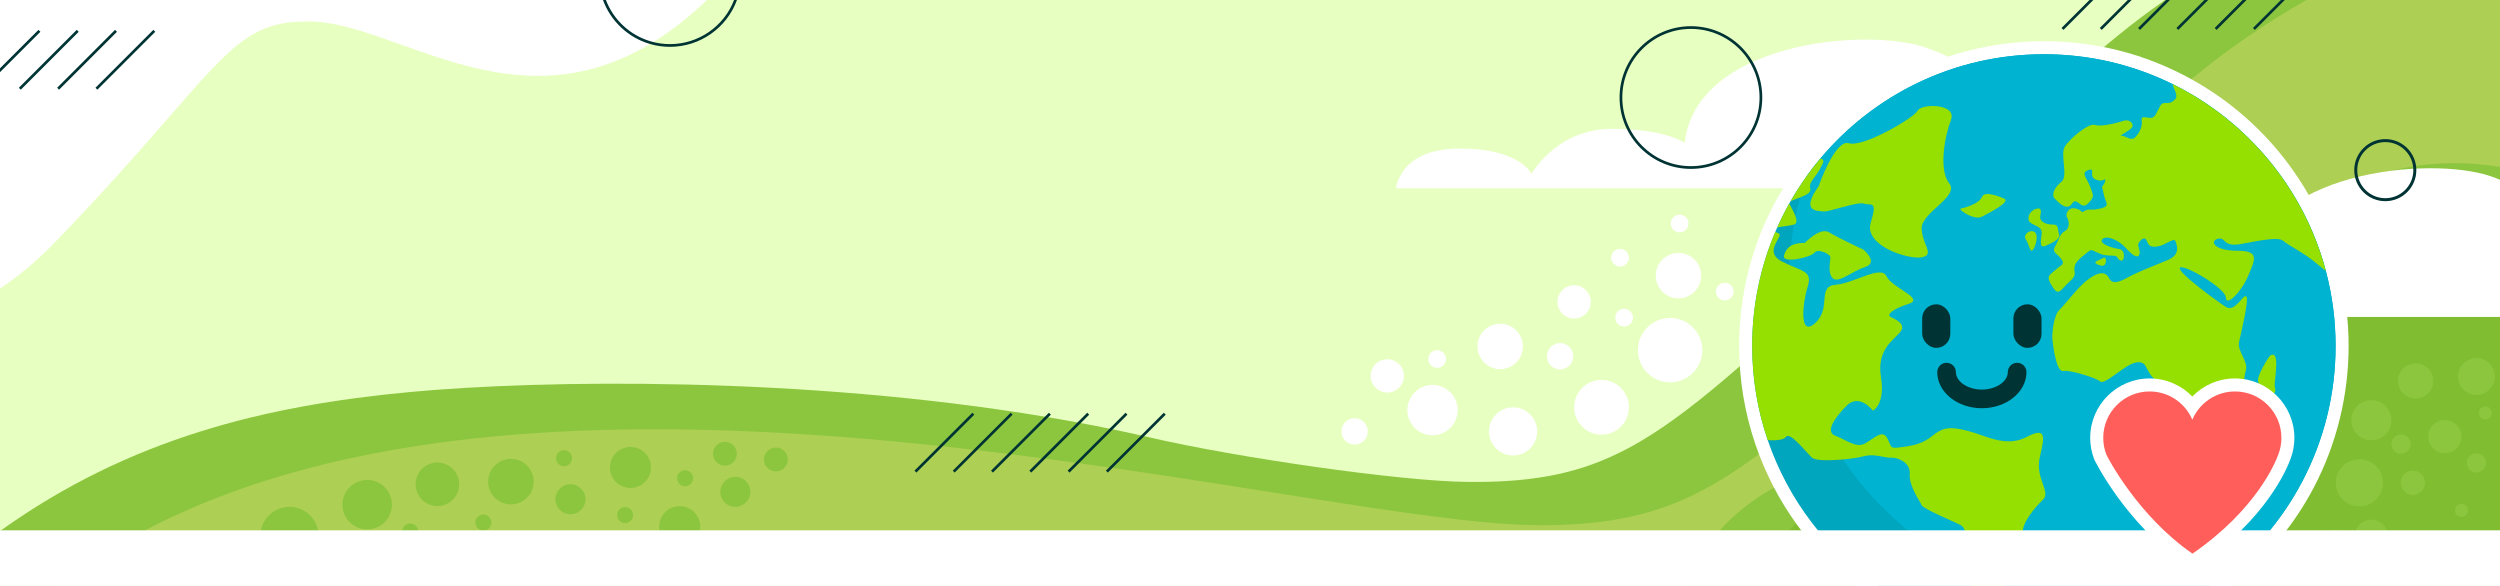 <?xml version="1.0" encoding="UTF-8"?><svg xmlns="http://www.w3.org/2000/svg" viewBox="0 0 1920 450"><rect x="0" y="0" width="1920" height="450" fill="#808080" stroke="none"/><defs><style>.cls-1{fill:#033;}.cls-2{fill:#00b3d0;}.cls-3{fill:#00a5be;}.cls-4{fill:#e7ffc0;}.cls-5{fill:#fff;}.cls-6{fill:#ff5e5a;}.cls-7{fill:#8cc63f;}.cls-8{fill:#adcf53;}.cls-9{fill:#95e000;}.cls-10{fill:#80bd31;}.cls-11{stroke-width:2.29px;}.cls-11,.cls-12{fill:none;stroke:#033;stroke-miterlimit:10;}.cls-12{stroke-width:2.09px;}</style></defs><g id="Warstwa_2"><path class="cls-4" d="m1920,0v450H0V0h1662.81"/><path class="cls-7" d="m1920,0v450H0v-42.15c.26-.19.51-.37.76-.55,98.92-70.49,202.27-95.75,314.03-106.22,100.68-9.43,301.84-12.32,489.02,19.17,8.36,1.39,16.69,2.87,24.98,4.42,8.24,1.53,16.44,3.14,24.59,4.82,8.11,1.66,16.18,3.41,24.19,5.22,1.85.42,3.69.84,5.53,1.27,65.3,15.14,191.77,33.72,244.73,34.15,1.36,0,2.69.02,4.02.02,48.95,0,83.03-7.21,117.46-25.31,3.51-1.84,7.03-3.8,10.56-5.88,22.8-13.41,46.07-31.55,73.72-55.46,18.52-16.01,39.02-34.62,62.66-56.13,1.04-.94,2.09-1.9,3.15-2.86,1.56-1.41,3.12-2.84,4.7-4.28,17.66-16.05,36.69-33.34,57.62-52.04,3.23-2.89,6.52-5.82,9.85-8.78,1.05-.93,2.11-1.87,3.17-2.82,1.8-1.6,3.61-3.2,5.44-4.82,4.53-4.01,9.14-8.08,13.85-12.21,2.65-2.34,5.34-4.7,8.06-7.07,1.11-.98,2.23-1.96,3.35-2.93.77-.68,1.54-1.35,2.32-2.03,14.34-12.51,29.5-25.58,45.59-39.26,2.13-1.81,4.28-3.63,6.44-5.45,20.45-17.33,42.39-35.61,66.05-54.93,11.91-9.72,24.23-19.02,36.97-27.89h257.19Z"/><path class="cls-8" d="m1920,0v450H44.37c.48-.4.98-.79,1.5-1.19,20.52-15.63,42.43-29.41,65.51-41.51,169.35-88.76,401.7-87.14,611.25-64.69,8.86.95,17.68,1.93,26.45,2.96,8.8,1.01,17.56,2.07,26.26,3.15,8.74,1.09,17.43,2.2,26.06,3.34,8.71,1.14,17.35,2.31,25.92,3.49,8.67,1.2,17.26,2.41,25.78,3.63,140.84,20.26,260.41,43.58,326.81,44.12,96.92.78,141.7-25.65,226.24-100.26,1.73-1.52,3.47-3.07,5.24-4.64,6.85-6.08,13.96-12.47,21.38-19.18,12.85-11.61,26.62-24.17,41.56-37.75,4.02-3.64,8.12-7.37,12.31-11.16,11.15-10.11,22.94-20.74,35.45-31.92,10.61-9.48,21.75-19.35,33.45-29.63,2.1-1.85,4.22-3.7,6.36-5.57,5.07-4.44,10.25-8.96,15.53-13.54,6.74-5.85,13.66-11.81,20.76-17.91,26.46-22.68,55.51-47.08,87.59-73.28C1713.07,36.17,1741.76,16.79,1771.4,0h148.6Z"/><path class="cls-7" d="m1920,128.15v321.85h-624.03c2-6.06,4.49-11.96,7.47-17.67,4.65-8.89,10.45-17.24,17.38-25.03,5.38-6.06,11.44-11.77,18.17-17.11h0c3.06-2.46,6.26-4.82,9.6-7.11,2.64-1.81,5.37-3.57,8.18-5.29,21.45-13.07,44.95-20.43,68.79-24.54,6.59-1.14,13.2-2.04,19.81-2.72,19.53-2.07,38.95-2.42,57.32-2.42,6.49,0,12.99.05,19.29.1,6.34.04,12.33.09,18.36.09.94,0,1.87,0,2.79-.01,1.4,0,2.77,0,4.12-.03h0c3.13-.03,6.14-.08,9.04-.15,3.98-.11,7.76-.25,11.35-.43,4.17-.21,8.08-.47,11.76-.78,3.63-.3,7.02-.64,10.2-1.03,30.34-3.67,41.31-11.01,49.5-18.47,11.72-10.68,23.92-28.61,36.74-48.29,1.53-2.35,3.07-4.73,4.62-7.13.24-.37.48-.74.72-1.11,20.17-31.16,43.04-66.47,74.19-94.64,17.75-16.06,36.08-27.99,56.03-36.47,22.6-9.6,47.17-14.47,73.02-14.47h.01c11.46,0,23.35.96,35.55,2.86Z"/><path class="cls-10" d="m1920,136.95v313.05h-570.12c1.23-4.87,2.89-9.81,5.09-14.75,1.38-3.12,2.98-6.25,4.81-9.36,8.32-14.15,21.47-28.04,41.56-40.29,8.79-5.36,18.07-9.62,27.71-13.01,7.55-2.66,15.33-4.77,23.27-6.46,23.48-4.98,48.37-6.19,73.15-6.38,1.54,0,3.09-.02,4.64-.02,17.52-.06,34.92.31,51.69.11h0c2.01-.02,4-.05,5.99-.09,13.74-.27,26.99-1.01,39.45-2.76,5.5-.77,10.83-1.74,15.99-2.95h0c17.1-4.02,32.22-10.72,44.41-21.82,55.12-50.21,95.09-198.59,232.34-195.27Z"/><path class="cls-5" d="m542.9,0c-14.26,13.7-28.73,24.93-43.51,33.75h-.01c-27.51,16.43-56.06,24.5-86.34,24.5-38.07,0-73.56-12.7-104.86-23.9-25.37-9.07-49.33-17.64-70.3-17.86-.54,0-1.07-.01-1.6-.01-21.35,0-35.56,4.38-50.68,15.6-15.35,11.39-31.22,29.62-55.25,57.22-22.17,25.46-49.75,57.15-89.66,98.31C28.26,200.43,14.67,211.78,0,221.62V0h542.9Z"/><path class="cls-5" d="m1072.18,144.58h560.21s4.68-38.08-35.26-42.4c-39.94-4.32-50.73,21.2-50.73,21.2,0,0,9.71-61.14-68-87.05-47.11-15.7-175.95-3.24-184.58,73.4,0,0-14.03-10.79-56.13-10.79s-61.53,34.54-61.53,34.54c0,0-8.64-19.43-55.05-19.43s-48.93,30.53-48.93,30.53Z"/><path class="cls-5" d="m1920.53,138.17c-2.64-1.05-5.37-2.06-8.24-3.01-47.11-15.7-175.95-3.24-184.58,73.4,0,0-14.03-10.79-56.13-10.79s-61.53,34.54-61.53,34.54c0,0-8.64-19.43-55.05-19.43s-48.93,30.53-48.93,30.53h414.46v-105.23Z"/></g><g id="Warstwa_1"><circle class="cls-7" cx="1901.92" cy="289.17" r="14.16"/><circle class="cls-7" cx="1877.6" cy="335.34" r="12.76"/><circle class="cls-7" cx="1821.2" cy="411.89" r="12.76"/><circle class="cls-7" cx="1901.92" cy="355.51" r="7.41"/><circle class="cls-7" cx="1844" cy="341.05" r="7.41"/><circle class="cls-7" cx="1812.01" cy="370.77" r="18.1"/><circle class="cls-7" cx="1821.2" cy="322.74" r="15.39"/><circle class="cls-7" cx="1853.08" cy="370.77" r="9.35"/><circle class="cls-7" cx="1908.79" cy="317.13" r="4.98"/><circle class="cls-7" cx="1855.23" cy="413.99" r="4.98"/><circle class="cls-7" cx="1890.37" cy="391.91" r="4.98"/><circle class="cls-7" cx="1793.69" cy="411.89" r="4.98"/><circle class="cls-7" cx="1855.23" cy="292.56" r="13.54"/><circle class="cls-7" cx="392.37" cy="369.88" r="17.48"/><circle class="cls-7" cx="521.97" cy="404.46" r="15.75"/><circle class="cls-7" cx="484.18" cy="359.01" r="15.75"/><circle class="cls-7" cx="556.73" cy="348.47" r="9.15"/><circle class="cls-7" cx="595.87" cy="352.87" r="9.15"/><circle class="cls-7" cx="222.33" cy="411.58" r="22.34"/><circle class="cls-7" cx="282" cy="387.57" r="19"/><circle class="cls-7" cx="564.76" cy="377.74" r="11.55"/><circle class="cls-7" cx="438.12" cy="383.41" r="11.55"/><circle class="cls-7" cx="480.07" cy="395.59" r="6.15"/><circle class="cls-7" cx="371.25" cy="401.31" r="6.15"/><circle class="cls-7" cx="315.02" cy="408.2" r="6.15"/><circle class="cls-7" cx="526.15" cy="367.32" r="6.15"/><circle class="cls-7" cx="433.19" cy="351.89" r="6.15"/><circle class="cls-7" cx="335.92" cy="371.93" r="16.72"/><circle class="cls-5" cx="1100.18" cy="314.95" r="19.36"/><circle class="cls-5" cx="1152.15" cy="266.07" r="17.45"/><circle class="cls-5" cx="1289.05" cy="211.69" r="17.45"/><circle class="cls-5" cx="1040.34" cy="331.31" r="10.13"/><circle class="cls-5" cx="1198.13" cy="273.62" r="10.13"/><circle class="cls-5" cx="1282.64" cy="268.92" r="24.74"/><circle class="cls-5" cx="1229.97" cy="312.79" r="21.04"/><circle class="cls-5" cx="1208.93" cy="231.84" r="12.79"/><circle class="cls-5" cx="1065.43" cy="288.69" r="12.79"/><circle class="cls-5" cx="1289.96" cy="171.67" r="6.81"/><circle class="cls-5" cx="1103.74" cy="275.74" r="6.81"/><circle class="cls-5" cx="1247.32" cy="243.95" r="6.81"/><circle class="cls-5" cx="1244.2" cy="197.95" r="6.81"/><circle class="cls-5" cx="1324.61" cy="223.92" r="6.81"/><circle class="cls-5" cx="1162.05" cy="331.31" r="18.51"/><path class="cls-1" d="m563.8-.09c-7.73,20.37-27.35,33.97-49.25,33.97-5.06,0-10.06-.72-14.86-2.14l-.16-.04c-15.73-4.66-28.41-16.49-34.24-31.79h-2.24c5.94,16.32,19.36,28.95,36.03,33.84l.15.04c4.95,1.45,10.1,2.18,15.31,2.18,23.04,0,43.64-14.47,51.48-36.06h-2.23Z"/><circle class="cls-11" cx="1831.91" cy="130.67" r="22.69"/><polygon class="cls-1" points="1751.78 -.02 1730.27 21.49 1731.75 22.97 1754.74 -.02 1751.78 -.02"/><polygon class="cls-1" points="1722.38 -.02 1700.86 21.49 1702.34 22.97 1725.33 -.02 1722.38 -.02"/><polygon class="cls-1" points="1692.97 -.02 1671.46 21.49 1672.94 22.97 1695.92 -.02 1692.97 -.02"/><polygon class="cls-1" points="1663.56 -.02 1642.05 21.49 1643.53 22.97 1666.51 -.02 1663.56 -.02"/><polygon class="cls-1" points="1634.16 -.02 1612.65 21.49 1614.12 22.97 1637.11 -.02 1634.16 -.02"/><polygon class="cls-1" points="1604.75 -.02 1583.24 21.49 1584.72 22.97 1607.7 -.02 1604.75 -.02"/><line class="cls-12" x1="894.54" y1="317.73" x2="850.08" y2="362.19"/><line class="cls-12" x1="865.14" y1="317.73" x2="820.68" y2="362.19"/><line class="cls-12" x1="835.73" y1="317.73" x2="791.27" y2="362.19"/><line class="cls-12" x1="806.32" y1="317.73" x2="761.86" y2="362.19"/><line class="cls-12" x1="776.92" y1="317.73" x2="732.46" y2="362.19"/><line class="cls-12" x1="747.51" y1="317.73" x2="703.05" y2="362.19"/><rect class="cls-1" x="64.83" y="44.86" width="62.88" height="2.09" transform="translate(-4.26 81.52) rotate(-45)"/><rect class="cls-1" x="35.43" y="44.86" width="62.88" height="2.09" transform="translate(-12.88 60.73) rotate(-45)"/><rect class="cls-1" x="6.02" y="44.86" width="62.88" height="2.09" transform="translate(-21.49 39.93) rotate(-45)"/><polygon class="cls-1" points="-.02 55.46 31.02 24.41 29.54 22.94 -.02 52.5 -.02 55.46"/><circle class="cls-12" cx="1298.63" cy="74.91" r="53.75"/><path class="cls-5" d="m1426,450.43h287.34c26.34-20.52,48.28-46.7,63.76-76.2,17.43-33.23,26.64-70.76,26.64-108.54,0-20.4-2.63-40.63-7.8-60.12-17.3-65.32-62.11-119.97-122.93-149.94-32.27-15.91-67.02-23.97-103.28-23.97-69.36,0-134.75,30.51-179.4,83.71-3.66,4.35-7.29,9.02-10.78,13.88-4.76,6.63-9.19,13.53-13.17,20.48-.23.41-.46.81-.69,1.22l-.28.5c-3.52,6.28-6.75,12.73-9.6,19.15-.41.9-.8,1.79-1.19,2.7l-.4.92c-12.3,28.96-18.54,59.74-18.54,91.47,0,25.88,4.2,51.31,12.48,75.58,15.11,44.29,42.6,81.78,77.83,109.16Z"/><path class="cls-3" d="m1442.99,450.43h253.45c1.3-.89,2.58-1.79,3.86-2.71,56.58-40.65,93.43-107.04,93.43-182.03,0-19.9-2.59-39.2-7.47-57.56-16.71-63.08-60.26-115.24-117.69-143.53-29.81-14.7-63.37-22.94-98.86-22.94-68.96,0-130.63,31.16-171.74,80.14-3.6,4.28-7.03,8.72-10.31,13.27-4.52,6.3-8.75,12.87-12.62,19.64-.31.54-.6,1.07-.91,1.62-3.34,5.96-6.42,12.09-9.2,18.38-.52,1.13-1,2.27-1.51,3.42-11.42,26.9-17.74,56.5-17.74,87.56,0,25.31,4.2,49.65,11.94,72.35,15.71,46.05,46,85.34,85.36,112.39Z"/><path class="cls-2" d="m1545.95,450.43h146.14c2.76-.86,5.5-1.76,8.21-2.71,56.58-40.65,93.43-107.04,93.43-182.03,0-19.9-2.59-39.2-7.47-57.56-16.71-63.08-60.26-115.24-117.69-143.53-29.81-14.7-63.37-22.94-98.86-22.94-68.96,0-130.63,31.16-171.74,80.14-3.6,4.28-7.03,8.72-10.31,13.27-8.93,25.46-13.79,52.82-13.79,81.33s4.6,54.31,13.08,79.15c25.14,73.71,84.42,131.62,158.99,154.88Z"/><path class="cls-9" d="m1396.65,143.13s12.68-36.54,23.34-33.12c10.66,3.43,50.05-19.45,52.76-25,2.71-5.55,30.5-5.77,25.55,7.2-4.94,12.96-9.41,38.37-1.31,48.59,8.1,10.22-21.5,22.3-21.16,34.69.34,12.39,10.5,20.29,0,22.12-10.5,1.83-44.55-8.96-39.09-26.69,5.46-17.73.04-12.77-5.2-14.53s-27.44,6.67-31.16,6.03-18.23,1-3.74-19.29Z"/><path class="cls-9" d="m1377.93,172.44c-2.59.86-9.01,1.36-13,2.27,2.79-6.29,5.87-12.41,9.2-18.38,0,.02.02.03.02.05,1.56,3.31,8.86,14.36,3.78,16.06Z"/><path class="cls-9" d="m1375.05,154.71c6.68-11.67,14.36-22.69,22.93-32.91,2.11.29,2.98,1.44,1.86,3.87-5.44,11.89-10.99,13.21-9.5,19.3,1.25,5.02-11.59,7.28-15.3,9.74Z"/><path class="cls-9" d="m1371.53,335.64c3.05-4.75,15.75,11.96,20.04,15.85,4.29,3.89,31.84,1.18,39.97-1.1s16.45,1.56,20.69,1.1c4.25-.44,15.26,3.34,14.45,12.49-.83,9.14,8.04,21.21,9.14,24.01s24.19,12.38,29.94,15.23c5.75,2.85,6.55,20.98,5.83,36.17-.15,3.24.82,7.05,2.53,11.04h25.25c1.15-7.34,5.7-15.13,8.33-18.36,3.61-4.42,7.23-13.63,5.78-21.68-1.44-8.05,9.4-20.87,15.59-26.7,6.21-5.85-6.19-16.56-2.58-32.2,3.61-15.62,5.78-24.13-10.13-15.85-15.9,8.26-31.08-1.05-44.79-4.65-13.72-3.6-19.53-2.9-27.48,3.73s-16.62,7.83-24.97,8.85c-8.36,1.02-6.11-.29-9.72-7.05-3.61-6.74-9.4-.47-16.66,3.86-7.26,4.34-15.15-2.88-23.07-5.65-7.92-2.77-1.47-13.12,8.46-23.11,9.92-9.98,20.27,3.79,20.27,3.79,0,0,9.56-4.65,6.19-25.62-3.39-20.97,9.15-28.19,14.53-34.48,5.38-6.3-3.14-9.92-6.92-11.76-3.78-1.85,1.23-6.24,13.81-10.26,12.57-4.02-13-12.15-17.19-21.11-4.2-8.96-24.71,5.35-39.15,6.53-14.42,1.2-2.92,17.6-15.46,29.26-12.56,11.67-9.98-14.92-5.96-27.63,4.02-12.7-3.89-11.5-19.56-19.44-15.67-7.96,2.3-19.88-2.82-21.73-1.02-.37-1.85-.71-2.48-1.04-11.42,26.9-17.74,56.5-17.74,87.56,0,25.31,4.2,49.65,11.94,72.35,6.5.45,12.54-.29,13.9-2.4Z"/><path class="cls-9" d="m1386.14,186.55s11.59-12.4,18.66-8.07c7.06,4.34,26.4,13.31,26.4,13.31,0,0,11.76,9.73,1.32,13.21s-20.16,12.43-24.62,8.95c-4.46-3.48-2.28-13.4-2.13-16.14s-9.74-7.22-12.25-3.74-25.38,8.89-23.39,2.08c1.99-6.8,6.66-9.67,16-9.6Z"/><path class="cls-9" d="m1539.03,152.45s-14.7-6.75-16.82-1.31-14.05,8.7-16.42,9.07,10.21,9.43,16.42,6.16,22.74-11.7,16.82-13.92Z"/><path class="cls-9" d="m1563.24,160.57c-5.22,1.84-6.89,8.01-3.99,10.35,2.9,2.34,7.98,2.97,8.7,6.64s-3.22,13.83,2.92,11.29,11.94-5.8,10.49-9.07.47-7.43-5.02-7.34-9.48-2.49-9.48-5.37,2.54-8.69-3.63-6.51Z"/><path class="cls-9" d="m1561.06,177.56c-3.1-.56-7.62,2.95-5.08,6.57s2.9,10.15,5.08,7.98,5.8-13.51,0-14.55Z"/><path class="cls-9" d="m1786.26,208.14c-3.05-2.41-6.08-4.88-8.56-6.95-8.2-6.9-20.11-12.7-24.09-16.15-3.99-3.47-18.25-.24-32.63,2.37-14.37,2.61-11.25-5.8-17.78-3.99-6.51,1.81-2.53,9.07,14.52,9.14,17.03.06,14.86,5.35,9.06,18.91-5.78,13.56-17.24,24.27-17.35,17.03-.11-7.24-32.33-25.86-35.23-22.96-2.9,2.9,28.29,25.75,35.34,30.2,7.05,4.46,13.25-10.26,15.6-8.07,2.33,2.19-4.16,28.63-5.61,35.16-1.46,6.53,7.24,14.88,5.31,21.4-1.91,6.53-2.79,21.39-.24,36.33,2.54,14.96-14.88,29.67-19.59,30.93-4.72,1.28-29.36-19.04-30.82-27.69-1.44-8.65-6.53-21.16-6.53-21.16,0,0-7.62-11.16-11.25-11.16s-6.89-7.24-8.7-10.52c-1.81-3.26-6.51-4.34-14.13.37-7.62,4.72-18.13,14.13-20.68,11.6-2.54-2.54-23.2-9.07-28.29-7.99-5.07,1.1-7.62-17.4-8.28-23.2-.68-5.8,1.04-19.95,5.25-23.75,4.21-3.81,14.28-17.58,21.84-23.24,7.55-5.66,13.47-7.03,16.51-.86,3.05,6.17,11.1.71,17.26-2.43,6.17-3.13,17.05-7.37,27.56-11.73,10.52-4.34,6.89-11.96,5.9-14.7-.99-2.74-8.07,3.45-13.51,4.23-5.43.76-6.89-.41-8.35-4.23-1.44-3.82-4.34-1.26-6.16,1.28-1.81,2.54,2.17,6.89,0,9.84-2.17,2.97-7.91-3.44-11.16-6.89-3.27-3.47-12.69-9.09-16.59-5.82-3.9,3.26,6.72,6.85,10.44,7.39,3.69.53,5.64,1.15,5.82,5.32.26,5.72-3.56,4.49-4.94,1.64-1.36-2.85-7-.06-14.26-3.26-7.24-3.19-4.83-3.86-11.72,1.62-6.9,5.49-7.62,8.3-6.9,12.88.73,4.6-3.61,6.3-8.33,11.71-4.72,5.43-6.17,3.65-9.62-2.04-3.47-5.69-1.98-7,.97-9.56,2.95-2.58,7.19-5.78,7.19-5.78,2.59-2.03-1.96-6.51-4.94-9.01-1.25-1.07-1.49-2.87-.68-4.28,3.32-5.75,3.99-10.56,7.79-12.51,4.36-2.22,3.27-8.65,1.81-10.48-1.44-1.83.37-8.34,6.53-6.98,6.17,1.35,3.27,4.1,6.89,1.93,3.63-2.19,4.36,0,12.33-1.93,7.99-1.93,3.63-4.25,2.32-11.41-1.3-7.18-1.93-3.6.08-6.98,2.03-3.39,1.23-4.72,0-3.61-1.23,1.09-7.11.71-8.54-2.27-1.44-3,1.8-7.16-3.69-5.04-5.49,2.14-.68,5.85,1.86,12.74,2.54,6.9,3.56,7.44-1.86,12.87s-8.3-5.96-12.15,0c-3.86,5.98-10.29-.89-13.19-3.79s-.36-8.7,5.09-12.98c5.43-4.26-1.09-20.74,2.53-26.91,3.63-6.16,18.5-18.49,23.14-16.77,4.65,1.72,17.84-1.72,22.3-3.22,4.46-1.51,8.25,2.59,6.06,5.33-2.17,2.74-10.87,6.69-7.97,6.27,2.9-.41,7.26,4.41,10.52,1.17,3.26-3.22,5.8-8.36,5.07-12.77-.71-4.41,3.27-2.12,6.9-2.2,3.61-.06,4.34-3.9,7.24-9.09,2.9-5.17,6.17.83,11.7-5.4,2.4-2.69-1.36-7.71-2.09-11.41,57.43,28.29,100.98,80.45,117.69,143.53Z"/><path class="cls-9" d="m1743.23,273.26s-10.98,15.89-8.83,20.34c2.15,4.45,4.38,14.94,8.83,11.76s4.77-5.4,3.81-8.27,5.09-29.88-3.81-23.84Z"/><path class="cls-9" d="m1610.59,200.42c4.82-2.02,5.88-3.85,6.56-1.58s-.23,5.88-3.28,5.21-6.67-2.2-3.28-3.62Z"/><rect class="cls-5" x="0" y="407.3" width="1920" height="42.7"/><rect class="cls-1" x="1546.29" y="233.71" width="21.6" height="33.45" rx="10.8" ry="10.8"/><rect class="cls-1" x="1476.23" y="233.71" width="21.6" height="33.45" rx="10.8" ry="10.8"/><path class="cls-1" d="m1522.06,313.52c-18.89,0-34.26-12.44-34.26-27.74,0-3.95,3.21-7.16,7.16-7.16s7.16,3.21,7.16,7.16c0,7.27,9.13,13.42,19.94,13.42s19.94-6.14,19.94-13.42c0-3.95,3.21-7.16,7.16-7.16s7.16,3.21,7.16,7.16c0,15.3-15.37,27.74-34.26,27.74Z"/><path class="cls-5" d="m1678.12,433.43c-46.01-31.76-69.56-80.14-69.74-80.58-2.06-5.29-3.11-10.87-3.11-16.58,0-25.16,20.47-45.62,45.62-45.62,12.62,0,24.36,5.16,32.79,13.88,8.43-8.72,20.17-13.88,32.79-13.88,25.16,0,45.62,20.47,45.62,45.62,0,5.52-.98,10.93-2.93,16.08-2.71,7.55-18.43,45.7-69.69,81.09l-5.68,3.92-5.68-3.92Z"/><path class="cls-6" d="m1752.11,336.26c0-19.67-15.95-35.62-35.62-35.62-14.73,0-27.37,8.94-32.79,21.69-5.42-12.75-18.06-21.69-32.79-21.69-19.67,0-35.62,15.95-35.62,35.62,0,4.57.86,8.93,2.43,12.95.53,1.37,23.81,46.8,66.1,75.99,49.42-34.11,63.95-70.6,65.99-76.31,1.49-3.93,2.31-8.18,2.31-12.63Z"/></g></svg>